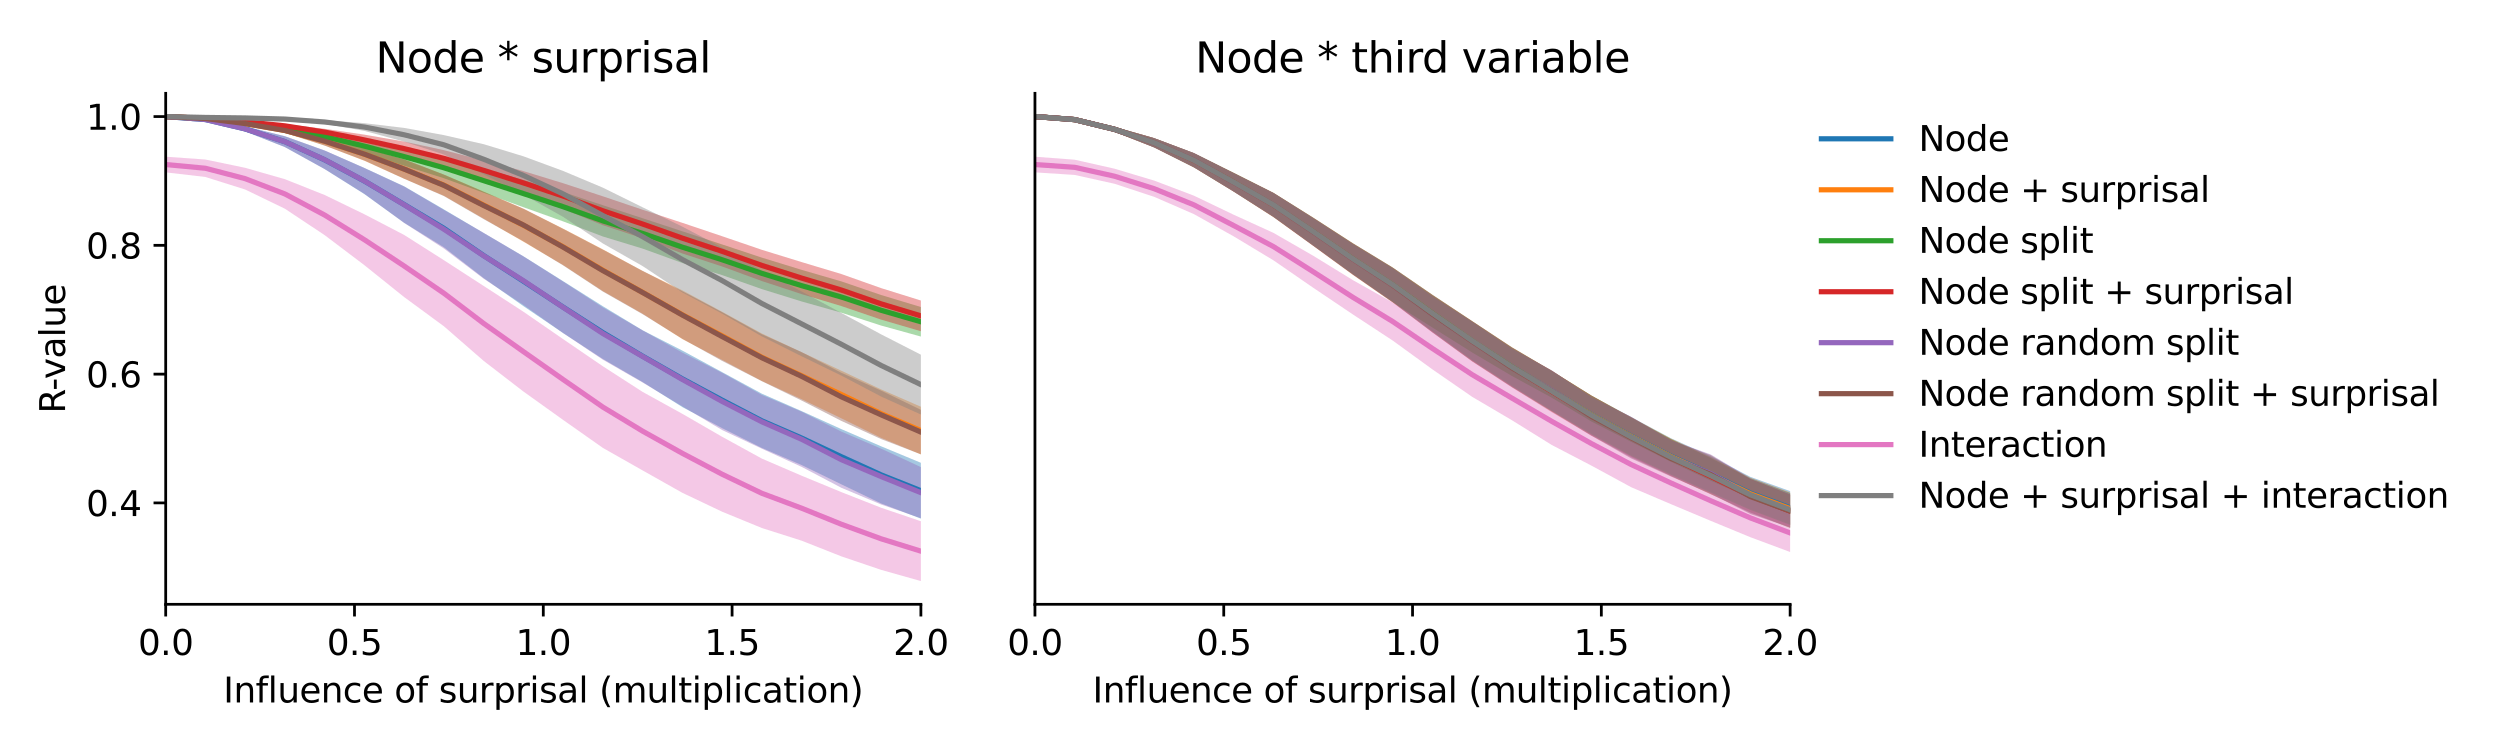 <?xml version="1.0" encoding="utf-8" standalone="no"?>
<!DOCTYPE svg PUBLIC "-//W3C//DTD SVG 1.1//EN"
  "http://www.w3.org/Graphics/SVG/1.1/DTD/svg11.dtd">
<svg xmlns:xlink="http://www.w3.org/1999/xlink" width="720pt" height="216pt" viewBox="0 0 720 216" xmlns="http://www.w3.org/2000/svg" version="1.1">
 <defs>
  <style type="text/css">*{stroke-linejoin: round; stroke-linecap: butt}</style>
 </defs>
 <g id="figure_1">
  <g id="patch_1">
   <path d="M 0 216 
L 720 216 
L 720 0 
L 0 0 
z
" style="fill: #ffffff"/>
  </g>
  <g id="axes_1">
   <g id="patch_2">
    <path d="M 47.72 174.04 
L 265.215 174.04 
L 265.215 26.88 
L 47.72 26.88 
z
" style="fill: #ffffff"/>
   </g>
   <g id="PolyCollection_1">
    <path d="M 47.72 33.569 
L 47.72 33.569 
L 59.167 34.65 
L 70.614 37.849 
L 82.061 42.362 
L 93.508 48.701 
L 104.956 55.902 
L 116.403 64.167 
L 127.85 71.22 
L 139.297 80.099 
L 150.744 88.17 
L 162.191 95.924 
L 173.638 103.399 
L 185.085 110.039 
L 196.532 117.249 
L 207.979 123.313 
L 219.427 129.021 
L 230.874 133.933 
L 242.321 139.495 
L 253.768 144.999 
L 265.215 149.367 
L 265.215 133.285 
L 265.215 133.285 
L 253.768 128.538 
L 242.321 123.588 
L 230.874 118.403 
L 219.427 113.386 
L 207.979 107.179 
L 196.532 100.979 
L 185.085 95.133 
L 173.638 88.201 
L 162.191 80.993 
L 150.744 73.814 
L 139.297 67.112 
L 127.85 60.319 
L 116.403 53.661 
L 104.956 48.381 
L 93.508 43.375 
L 82.061 39.245 
L 70.614 36.395 
L 59.167 34.2 
L 47.72 33.569 
z
" clip-path="url(#p36a69c7872)" style="fill: #1f77b4; fill-opacity: 0.4"/>
   </g>
   <g id="PolyCollection_2">
    <path d="M 47.72 33.569 
L 47.72 33.569 
L 59.167 34.244 
L 70.614 35.96 
L 82.061 38.257 
L 93.508 41.911 
L 104.956 46.304 
L 116.403 51.479 
L 127.85 56.379 
L 139.297 62.968 
L 150.744 69.623 
L 162.191 76.344 
L 173.638 83.84 
L 185.085 90.362 
L 196.532 97.674 
L 207.979 103.661 
L 219.427 109.736 
L 230.874 114.985 
L 242.321 120.485 
L 253.768 126.115 
L 265.215 130.872 
L 265.215 117.139 
L 265.215 117.139 
L 253.768 112.155 
L 242.321 106.778 
L 230.874 101.435 
L 219.427 96.061 
L 207.979 89.792 
L 196.532 83.637 
L 185.085 78.057 
L 173.638 71.817 
L 162.191 65.849 
L 150.744 60.117 
L 139.297 55.162 
L 127.85 50.275 
L 116.403 45.878 
L 104.956 42.526 
L 93.508 39.408 
L 82.061 36.89 
L 70.614 35.218 
L 59.167 34.031 
L 47.72 33.569 
z
" clip-path="url(#p36a69c7872)" style="fill: #ff7f0e; fill-opacity: 0.4"/>
   </g>
   <g id="PolyCollection_3">
    <path d="M 47.72 33.569 
L 47.72 33.569 
L 59.167 34.37 
L 70.614 35.812 
L 82.061 37.896 
L 93.508 40.644 
L 104.956 44.165 
L 116.403 47.722 
L 127.85 51.337 
L 139.297 55.519 
L 150.744 59.678 
L 162.191 63.766 
L 173.638 68.119 
L 185.085 71.605 
L 196.532 75.752 
L 207.979 79.231 
L 219.427 83.271 
L 230.874 86.824 
L 242.321 90.058 
L 253.768 93.763 
L 265.215 96.928 
L 265.215 88.423 
L 265.215 88.423 
L 253.768 84.966 
L 242.321 81.042 
L 230.874 77.718 
L 219.427 74.202 
L 207.979 70.401 
L 196.532 66.625 
L 185.085 62.854 
L 173.638 59.106 
L 162.191 55.305 
L 150.744 51.832 
L 139.297 48.542 
L 127.85 45.317 
L 116.403 42.495 
L 104.956 40.012 
L 93.508 38.041 
L 82.061 36.322 
L 70.614 35.171 
L 59.167 34.081 
L 47.72 33.569 
z
" clip-path="url(#p36a69c7872)" style="fill: #2ca02c; fill-opacity: 0.4"/>
   </g>
   <g id="PolyCollection_4">
    <path d="M 47.72 33.57 
L 47.72 33.57 
L 59.167 34.197 
L 70.614 35.302 
L 82.061 36.779 
L 93.508 38.98 
L 104.956 41.835 
L 116.403 44.848 
L 127.85 47.987 
L 139.297 51.906 
L 150.744 56.085 
L 162.191 60.197 
L 173.638 64.869 
L 185.085 68.634 
L 196.532 73.01 
L 207.979 76.752 
L 219.427 80.951 
L 230.874 84.712 
L 242.321 88.152 
L 253.768 92.052 
L 265.215 95.404 
L 265.215 86.551 
L 265.215 86.551 
L 253.768 82.979 
L 242.321 78.924 
L 230.874 75.482 
L 219.427 71.951 
L 207.979 68.033 
L 196.532 64.18 
L 185.085 60.414 
L 173.638 56.543 
L 162.191 52.773 
L 150.744 49.279 
L 139.297 46.225 
L 127.85 43.25 
L 116.403 40.776 
L 104.956 38.778 
L 93.508 37.102 
L 82.061 35.718 
L 70.614 34.801 
L 59.167 34.006 
L 47.72 33.57 
z
" clip-path="url(#p36a69c7872)" style="fill: #d62728; fill-opacity: 0.4"/>
   </g>
   <g id="PolyCollection_5">
    <path d="M 47.72 33.569 
L 47.72 33.569 
L 59.167 34.651 
L 70.614 37.855 
L 82.061 42.378 
L 93.508 48.695 
L 104.956 55.84 
L 116.403 64.212 
L 127.85 71.587 
L 139.297 80.272 
L 150.744 87.824 
L 162.191 95.939 
L 173.638 103.603 
L 185.085 110.173 
L 196.532 117.043 
L 207.979 123.856 
L 219.427 129.236 
L 230.874 134.465 
L 242.321 140.486 
L 253.768 145.298 
L 265.215 149.249 
L 265.215 134.517 
L 265.215 134.517 
L 253.768 129.216 
L 242.321 124.304 
L 230.874 118.571 
L 219.427 113.74 
L 207.979 107.375 
L 196.532 101.553 
L 185.085 95.164 
L 173.638 88.538 
L 162.191 81.097 
L 150.744 73.843 
L 139.297 67.072 
L 127.85 60.466 
L 116.403 53.734 
L 104.956 48.398 
L 93.508 43.333 
L 82.061 39.243 
L 70.614 36.402 
L 59.167 34.201 
L 47.72 33.569 
z
" clip-path="url(#p36a69c7872)" style="fill: #9467bd; fill-opacity: 0.4"/>
   </g>
   <g id="PolyCollection_6">
    <path d="M 47.72 33.57 
L 47.72 33.57 
L 59.167 34.245 
L 70.614 35.955 
L 82.061 38.276 
L 93.508 41.941 
L 104.956 46.25 
L 116.403 51.484 
L 127.85 56.482 
L 139.297 63.113 
L 150.744 69.508 
L 162.191 76.443 
L 173.638 83.985 
L 185.085 90.495 
L 196.532 97.595 
L 207.979 103.95 
L 219.427 109.802 
L 230.874 115.367 
L 242.321 121.231 
L 253.768 126.463 
L 265.215 130.859 
L 265.215 118.029 
L 265.215 118.029 
L 253.768 112.497 
L 242.321 107.357 
L 230.874 101.414 
L 219.427 96.274 
L 207.979 89.931 
L 196.532 83.898 
L 185.085 78.018 
L 173.638 71.909 
L 162.191 65.925 
L 150.744 60.106 
L 139.297 55.26 
L 127.85 50.299 
L 116.403 45.925 
L 104.956 42.529 
L 93.508 39.387 
L 82.061 36.896 
L 70.614 35.22 
L 59.167 34.03 
L 47.72 33.57 
z
" clip-path="url(#p36a69c7872)" style="fill: #8c564b; fill-opacity: 0.4"/>
   </g>
   <g id="PolyCollection_7">
    <path d="M 47.72 45.132 
L 47.72 49.64 
L 59.167 50.976 
L 70.614 54.584 
L 82.061 60.12 
L 93.508 67.726 
L 104.956 76.382 
L 116.403 85.568 
L 127.85 93.971 
L 139.297 103.942 
L 150.744 112.76 
L 162.191 120.951 
L 173.638 129.005 
L 185.085 135.491 
L 196.532 141.938 
L 207.979 147.376 
L 219.427 152.074 
L 230.874 155.719 
L 242.321 160.242 
L 253.768 164.124 
L 265.215 167.351 
L 265.215 150.121 
L 265.215 150.121 
L 253.768 146.234 
L 242.321 141.731 
L 230.874 137.007 
L 219.427 132.084 
L 207.979 125.796 
L 196.532 119.192 
L 185.085 112.871 
L 173.638 105.496 
L 162.191 97.675 
L 150.744 89.776 
L 139.297 82.357 
L 127.85 74.942 
L 116.403 67.669 
L 104.956 61.713 
L 93.508 56.16 
L 82.061 51.609 
L 70.614 48.332 
L 59.167 45.945 
L 47.72 45.132 
z
" clip-path="url(#p36a69c7872)" style="fill: #e377c2; fill-opacity: 0.4"/>
   </g>
   <g id="PolyCollection_8">
    <path d="M 47.72 33.569 
L 47.72 33.57 
L 59.167 33.856 
L 70.614 34.013 
L 82.061 34.486 
L 93.508 35.658 
L 104.956 37.702 
L 116.403 40.796 
L 127.85 44.506 
L 139.297 50.192 
L 150.744 56.041 
L 162.191 62.472 
L 173.638 70.128 
L 185.085 76.639 
L 196.532 84.233 
L 207.979 90.34 
L 219.427 96.884 
L 230.874 102.617 
L 242.321 108.183 
L 253.768 114.214 
L 265.215 119.386 
L 265.215 102.151 
L 265.215 102.151 
L 253.768 96.294 
L 242.321 90.14 
L 230.874 83.947 
L 219.427 77.944 
L 207.979 71.298 
L 196.532 65.282 
L 185.085 59.708 
L 173.638 54.053 
L 162.191 49.239 
L 150.744 45.017 
L 139.297 41.527 
L 127.85 38.915 
L 116.403 36.84 
L 104.956 35.477 
L 93.508 34.616 
L 82.061 34.095 
L 70.614 33.926 
L 59.167 33.798 
L 47.72 33.569 
z
" clip-path="url(#p36a69c7872)" style="fill: #7f7f7f; fill-opacity: 0.4"/>
   </g>
   <g id="matplotlib.axis_1">
    <g id="xtick_1">
     <g id="line2d_1">
      <defs>
       <path id="m26e066840e" d="M 0 0 
L 0 3.5 
" style="stroke: #000000; stroke-width: 0.8"/>
      </defs>
      <g>
       <use xlink:href="#m26e066840e" x="47.72" y="174.04" style="stroke: #000000; stroke-width: 0.8"/>
      </g>
     </g>
     <g id="text_1">
      <!-- 0.0 -->
      <g transform="translate(39.768 188.638)scale(0.1 -0.1)">
       <defs>
        <path id="DejaVuSans-30" d="M 2034 4250 
Q 1547 4250 1301 3770 
Q 1056 3291 1056 2328 
Q 1056 1369 1301 889 
Q 1547 409 2034 409 
Q 2525 409 2770 889 
Q 3016 1369 3016 2328 
Q 3016 3291 2770 3770 
Q 2525 4250 2034 4250 
z
M 2034 4750 
Q 2819 4750 3233 4129 
Q 3647 3509 3647 2328 
Q 3647 1150 3233 529 
Q 2819 -91 2034 -91 
Q 1250 -91 836 529 
Q 422 1150 422 2328 
Q 422 3509 836 4129 
Q 1250 4750 2034 4750 
z
" transform="scale(0.016)"/>
        <path id="DejaVuSans-2e" d="M 684 794 
L 1344 794 
L 1344 0 
L 684 0 
L 684 794 
z
" transform="scale(0.016)"/>
       </defs>
       <use xlink:href="#DejaVuSans-30"/>
       <use xlink:href="#DejaVuSans-2e" x="63.623"/>
       <use xlink:href="#DejaVuSans-30" x="95.41"/>
      </g>
     </g>
    </g>
    <g id="xtick_2">
     <g id="line2d_2">
      <g>
       <use xlink:href="#m26e066840e" x="102.094" y="174.04" style="stroke: #000000; stroke-width: 0.8"/>
      </g>
     </g>
     <g id="text_2">
      <!-- 0.5 -->
      <g transform="translate(94.142 188.638)scale(0.1 -0.1)">
       <defs>
        <path id="DejaVuSans-35" d="M 691 4666 
L 3169 4666 
L 3169 4134 
L 1269 4134 
L 1269 2991 
Q 1406 3038 1543 3061 
Q 1681 3084 1819 3084 
Q 2600 3084 3056 2656 
Q 3513 2228 3513 1497 
Q 3513 744 3044 326 
Q 2575 -91 1722 -91 
Q 1428 -91 1123 -41 
Q 819 9 494 109 
L 494 744 
Q 775 591 1075 516 
Q 1375 441 1709 441 
Q 2250 441 2565 725 
Q 2881 1009 2881 1497 
Q 2881 1984 2565 2268 
Q 2250 2553 1709 2553 
Q 1456 2553 1204 2497 
Q 953 2441 691 2322 
L 691 4666 
z
" transform="scale(0.016)"/>
       </defs>
       <use xlink:href="#DejaVuSans-30"/>
       <use xlink:href="#DejaVuSans-2e" x="63.623"/>
       <use xlink:href="#DejaVuSans-35" x="95.41"/>
      </g>
     </g>
    </g>
    <g id="xtick_3">
     <g id="line2d_3">
      <g>
       <use xlink:href="#m26e066840e" x="156.468" y="174.04" style="stroke: #000000; stroke-width: 0.8"/>
      </g>
     </g>
     <g id="text_3">
      <!-- 1.0 -->
      <g transform="translate(148.516 188.638)scale(0.1 -0.1)">
       <defs>
        <path id="DejaVuSans-31" d="M 794 531 
L 1825 531 
L 1825 4091 
L 703 3866 
L 703 4441 
L 1819 4666 
L 2450 4666 
L 2450 531 
L 3481 531 
L 3481 0 
L 794 0 
L 794 531 
z
" transform="scale(0.016)"/>
       </defs>
       <use xlink:href="#DejaVuSans-31"/>
       <use xlink:href="#DejaVuSans-2e" x="63.623"/>
       <use xlink:href="#DejaVuSans-30" x="95.41"/>
      </g>
     </g>
    </g>
    <g id="xtick_4">
     <g id="line2d_4">
      <g>
       <use xlink:href="#m26e066840e" x="210.841" y="174.04" style="stroke: #000000; stroke-width: 0.8"/>
      </g>
     </g>
     <g id="text_4">
      <!-- 1.5 -->
      <g transform="translate(202.89 188.638)scale(0.1 -0.1)">
       <use xlink:href="#DejaVuSans-31"/>
       <use xlink:href="#DejaVuSans-2e" x="63.623"/>
       <use xlink:href="#DejaVuSans-35" x="95.41"/>
      </g>
     </g>
    </g>
    <g id="xtick_5">
     <g id="line2d_5">
      <g>
       <use xlink:href="#m26e066840e" x="265.215" y="174.04" style="stroke: #000000; stroke-width: 0.8"/>
      </g>
     </g>
     <g id="text_5">
      <!-- 2.0 -->
      <g transform="translate(257.263 188.638)scale(0.1 -0.1)">
       <defs>
        <path id="DejaVuSans-32" d="M 1228 531 
L 3431 531 
L 3431 0 
L 469 0 
L 469 531 
Q 828 903 1448 1529 
Q 2069 2156 2228 2338 
Q 2531 2678 2651 2914 
Q 2772 3150 2772 3378 
Q 2772 3750 2511 3984 
Q 2250 4219 1831 4219 
Q 1534 4219 1204 4116 
Q 875 4013 500 3803 
L 500 4441 
Q 881 4594 1212 4672 
Q 1544 4750 1819 4750 
Q 2544 4750 2975 4387 
Q 3406 4025 3406 3419 
Q 3406 3131 3298 2873 
Q 3191 2616 2906 2266 
Q 2828 2175 2409 1742 
Q 1991 1309 1228 531 
z
" transform="scale(0.016)"/>
       </defs>
       <use xlink:href="#DejaVuSans-32"/>
       <use xlink:href="#DejaVuSans-2e" x="63.623"/>
       <use xlink:href="#DejaVuSans-30" x="95.41"/>
      </g>
     </g>
    </g>
    <g id="text_6">
     <!-- Influence of surprisal (multiplication) -->
     <g transform="translate(64.321 202.317)scale(0.1 -0.1)">
      <defs>
       <path id="DejaVuSans-49" d="M 628 4666 
L 1259 4666 
L 1259 0 
L 628 0 
L 628 4666 
z
" transform="scale(0.016)"/>
       <path id="DejaVuSans-6e" d="M 3513 2113 
L 3513 0 
L 2938 0 
L 2938 2094 
Q 2938 2591 2744 2837 
Q 2550 3084 2163 3084 
Q 1697 3084 1428 2787 
Q 1159 2491 1159 1978 
L 1159 0 
L 581 0 
L 581 3500 
L 1159 3500 
L 1159 2956 
Q 1366 3272 1645 3428 
Q 1925 3584 2291 3584 
Q 2894 3584 3203 3211 
Q 3513 2838 3513 2113 
z
" transform="scale(0.016)"/>
       <path id="DejaVuSans-66" d="M 2375 4863 
L 2375 4384 
L 1825 4384 
Q 1516 4384 1395 4259 
Q 1275 4134 1275 3809 
L 1275 3500 
L 2222 3500 
L 2222 3053 
L 1275 3053 
L 1275 0 
L 697 0 
L 697 3053 
L 147 3053 
L 147 3500 
L 697 3500 
L 697 3744 
Q 697 4328 969 4595 
Q 1241 4863 1831 4863 
L 2375 4863 
z
" transform="scale(0.016)"/>
       <path id="DejaVuSans-6c" d="M 603 4863 
L 1178 4863 
L 1178 0 
L 603 0 
L 603 4863 
z
" transform="scale(0.016)"/>
       <path id="DejaVuSans-75" d="M 544 1381 
L 544 3500 
L 1119 3500 
L 1119 1403 
Q 1119 906 1312 657 
Q 1506 409 1894 409 
Q 2359 409 2629 706 
Q 2900 1003 2900 1516 
L 2900 3500 
L 3475 3500 
L 3475 0 
L 2900 0 
L 2900 538 
Q 2691 219 2414 64 
Q 2138 -91 1772 -91 
Q 1169 -91 856 284 
Q 544 659 544 1381 
z
M 1991 3584 
L 1991 3584 
z
" transform="scale(0.016)"/>
       <path id="DejaVuSans-65" d="M 3597 1894 
L 3597 1613 
L 953 1613 
Q 991 1019 1311 708 
Q 1631 397 2203 397 
Q 2534 397 2845 478 
Q 3156 559 3463 722 
L 3463 178 
Q 3153 47 2828 -22 
Q 2503 -91 2169 -91 
Q 1331 -91 842 396 
Q 353 884 353 1716 
Q 353 2575 817 3079 
Q 1281 3584 2069 3584 
Q 2775 3584 3186 3129 
Q 3597 2675 3597 1894 
z
M 3022 2063 
Q 3016 2534 2758 2815 
Q 2500 3097 2075 3097 
Q 1594 3097 1305 2825 
Q 1016 2553 972 2059 
L 3022 2063 
z
" transform="scale(0.016)"/>
       <path id="DejaVuSans-63" d="M 3122 3366 
L 3122 2828 
Q 2878 2963 2633 3030 
Q 2388 3097 2138 3097 
Q 1578 3097 1268 2742 
Q 959 2388 959 1747 
Q 959 1106 1268 751 
Q 1578 397 2138 397 
Q 2388 397 2633 464 
Q 2878 531 3122 666 
L 3122 134 
Q 2881 22 2623 -34 
Q 2366 -91 2075 -91 
Q 1284 -91 818 406 
Q 353 903 353 1747 
Q 353 2603 823 3093 
Q 1294 3584 2113 3584 
Q 2378 3584 2631 3529 
Q 2884 3475 3122 3366 
z
" transform="scale(0.016)"/>
       <path id="DejaVuSans-20" transform="scale(0.016)"/>
       <path id="DejaVuSans-6f" d="M 1959 3097 
Q 1497 3097 1228 2736 
Q 959 2375 959 1747 
Q 959 1119 1226 758 
Q 1494 397 1959 397 
Q 2419 397 2687 759 
Q 2956 1122 2956 1747 
Q 2956 2369 2687 2733 
Q 2419 3097 1959 3097 
z
M 1959 3584 
Q 2709 3584 3137 3096 
Q 3566 2609 3566 1747 
Q 3566 888 3137 398 
Q 2709 -91 1959 -91 
Q 1206 -91 779 398 
Q 353 888 353 1747 
Q 353 2609 779 3096 
Q 1206 3584 1959 3584 
z
" transform="scale(0.016)"/>
       <path id="DejaVuSans-73" d="M 2834 3397 
L 2834 2853 
Q 2591 2978 2328 3040 
Q 2066 3103 1784 3103 
Q 1356 3103 1142 2972 
Q 928 2841 928 2578 
Q 928 2378 1081 2264 
Q 1234 2150 1697 2047 
L 1894 2003 
Q 2506 1872 2764 1633 
Q 3022 1394 3022 966 
Q 3022 478 2636 193 
Q 2250 -91 1575 -91 
Q 1294 -91 989 -36 
Q 684 19 347 128 
L 347 722 
Q 666 556 975 473 
Q 1284 391 1588 391 
Q 1994 391 2212 530 
Q 2431 669 2431 922 
Q 2431 1156 2273 1281 
Q 2116 1406 1581 1522 
L 1381 1569 
Q 847 1681 609 1914 
Q 372 2147 372 2553 
Q 372 3047 722 3315 
Q 1072 3584 1716 3584 
Q 2034 3584 2315 3537 
Q 2597 3491 2834 3397 
z
" transform="scale(0.016)"/>
       <path id="DejaVuSans-72" d="M 2631 2963 
Q 2534 3019 2420 3045 
Q 2306 3072 2169 3072 
Q 1681 3072 1420 2755 
Q 1159 2438 1159 1844 
L 1159 0 
L 581 0 
L 581 3500 
L 1159 3500 
L 1159 2956 
Q 1341 3275 1631 3429 
Q 1922 3584 2338 3584 
Q 2397 3584 2469 3576 
Q 2541 3569 2628 3553 
L 2631 2963 
z
" transform="scale(0.016)"/>
       <path id="DejaVuSans-70" d="M 1159 525 
L 1159 -1331 
L 581 -1331 
L 581 3500 
L 1159 3500 
L 1159 2969 
Q 1341 3281 1617 3432 
Q 1894 3584 2278 3584 
Q 2916 3584 3314 3078 
Q 3713 2572 3713 1747 
Q 3713 922 3314 415 
Q 2916 -91 2278 -91 
Q 1894 -91 1617 61 
Q 1341 213 1159 525 
z
M 3116 1747 
Q 3116 2381 2855 2742 
Q 2594 3103 2138 3103 
Q 1681 3103 1420 2742 
Q 1159 2381 1159 1747 
Q 1159 1113 1420 752 
Q 1681 391 2138 391 
Q 2594 391 2855 752 
Q 3116 1113 3116 1747 
z
" transform="scale(0.016)"/>
       <path id="DejaVuSans-69" d="M 603 3500 
L 1178 3500 
L 1178 0 
L 603 0 
L 603 3500 
z
M 603 4863 
L 1178 4863 
L 1178 4134 
L 603 4134 
L 603 4863 
z
" transform="scale(0.016)"/>
       <path id="DejaVuSans-61" d="M 2194 1759 
Q 1497 1759 1228 1600 
Q 959 1441 959 1056 
Q 959 750 1161 570 
Q 1363 391 1709 391 
Q 2188 391 2477 730 
Q 2766 1069 2766 1631 
L 2766 1759 
L 2194 1759 
z
M 3341 1997 
L 3341 0 
L 2766 0 
L 2766 531 
Q 2569 213 2275 61 
Q 1981 -91 1556 -91 
Q 1019 -91 701 211 
Q 384 513 384 1019 
Q 384 1609 779 1909 
Q 1175 2209 1959 2209 
L 2766 2209 
L 2766 2266 
Q 2766 2663 2505 2880 
Q 2244 3097 1772 3097 
Q 1472 3097 1187 3025 
Q 903 2953 641 2809 
L 641 3341 
Q 956 3463 1253 3523 
Q 1550 3584 1831 3584 
Q 2591 3584 2966 3190 
Q 3341 2797 3341 1997 
z
" transform="scale(0.016)"/>
       <path id="DejaVuSans-28" d="M 1984 4856 
Q 1566 4138 1362 3434 
Q 1159 2731 1159 2009 
Q 1159 1288 1364 580 
Q 1569 -128 1984 -844 
L 1484 -844 
Q 1016 -109 783 600 
Q 550 1309 550 2009 
Q 550 2706 781 3412 
Q 1013 4119 1484 4856 
L 1984 4856 
z
" transform="scale(0.016)"/>
       <path id="DejaVuSans-6d" d="M 3328 2828 
Q 3544 3216 3844 3400 
Q 4144 3584 4550 3584 
Q 5097 3584 5394 3201 
Q 5691 2819 5691 2113 
L 5691 0 
L 5113 0 
L 5113 2094 
Q 5113 2597 4934 2840 
Q 4756 3084 4391 3084 
Q 3944 3084 3684 2787 
Q 3425 2491 3425 1978 
L 3425 0 
L 2847 0 
L 2847 2094 
Q 2847 2600 2669 2842 
Q 2491 3084 2119 3084 
Q 1678 3084 1418 2786 
Q 1159 2488 1159 1978 
L 1159 0 
L 581 0 
L 581 3500 
L 1159 3500 
L 1159 2956 
Q 1356 3278 1631 3431 
Q 1906 3584 2284 3584 
Q 2666 3584 2933 3390 
Q 3200 3197 3328 2828 
z
" transform="scale(0.016)"/>
       <path id="DejaVuSans-74" d="M 1172 4494 
L 1172 3500 
L 2356 3500 
L 2356 3053 
L 1172 3053 
L 1172 1153 
Q 1172 725 1289 603 
Q 1406 481 1766 481 
L 2356 481 
L 2356 0 
L 1766 0 
Q 1100 0 847 248 
Q 594 497 594 1153 
L 594 3053 
L 172 3053 
L 172 3500 
L 594 3500 
L 594 4494 
L 1172 4494 
z
" transform="scale(0.016)"/>
       <path id="DejaVuSans-29" d="M 513 4856 
L 1013 4856 
Q 1481 4119 1714 3412 
Q 1947 2706 1947 2009 
Q 1947 1309 1714 600 
Q 1481 -109 1013 -844 
L 513 -844 
Q 928 -128 1133 580 
Q 1338 1288 1338 2009 
Q 1338 2731 1133 3434 
Q 928 4138 513 4856 
z
" transform="scale(0.016)"/>
      </defs>
      <use xlink:href="#DejaVuSans-49"/>
      <use xlink:href="#DejaVuSans-6e" x="29.492"/>
      <use xlink:href="#DejaVuSans-66" x="92.871"/>
      <use xlink:href="#DejaVuSans-6c" x="128.076"/>
      <use xlink:href="#DejaVuSans-75" x="155.859"/>
      <use xlink:href="#DejaVuSans-65" x="219.238"/>
      <use xlink:href="#DejaVuSans-6e" x="280.762"/>
      <use xlink:href="#DejaVuSans-63" x="344.141"/>
      <use xlink:href="#DejaVuSans-65" x="399.121"/>
      <use xlink:href="#DejaVuSans-20" x="460.645"/>
      <use xlink:href="#DejaVuSans-6f" x="492.432"/>
      <use xlink:href="#DejaVuSans-66" x="553.613"/>
      <use xlink:href="#DejaVuSans-20" x="588.818"/>
      <use xlink:href="#DejaVuSans-73" x="620.605"/>
      <use xlink:href="#DejaVuSans-75" x="672.705"/>
      <use xlink:href="#DejaVuSans-72" x="736.084"/>
      <use xlink:href="#DejaVuSans-70" x="777.197"/>
      <use xlink:href="#DejaVuSans-72" x="840.674"/>
      <use xlink:href="#DejaVuSans-69" x="881.787"/>
      <use xlink:href="#DejaVuSans-73" x="909.57"/>
      <use xlink:href="#DejaVuSans-61" x="961.67"/>
      <use xlink:href="#DejaVuSans-6c" x="1022.949"/>
      <use xlink:href="#DejaVuSans-20" x="1050.732"/>
      <use xlink:href="#DejaVuSans-28" x="1082.52"/>
      <use xlink:href="#DejaVuSans-6d" x="1121.533"/>
      <use xlink:href="#DejaVuSans-75" x="1218.945"/>
      <use xlink:href="#DejaVuSans-6c" x="1282.324"/>
      <use xlink:href="#DejaVuSans-74" x="1310.107"/>
      <use xlink:href="#DejaVuSans-69" x="1349.316"/>
      <use xlink:href="#DejaVuSans-70" x="1377.1"/>
      <use xlink:href="#DejaVuSans-6c" x="1440.576"/>
      <use xlink:href="#DejaVuSans-69" x="1468.359"/>
      <use xlink:href="#DejaVuSans-63" x="1496.143"/>
      <use xlink:href="#DejaVuSans-61" x="1551.123"/>
      <use xlink:href="#DejaVuSans-74" x="1612.402"/>
      <use xlink:href="#DejaVuSans-69" x="1651.611"/>
      <use xlink:href="#DejaVuSans-6f" x="1679.395"/>
      <use xlink:href="#DejaVuSans-6e" x="1740.576"/>
      <use xlink:href="#DejaVuSans-29" x="1803.955"/>
     </g>
    </g>
   </g>
   <g id="matplotlib.axis_2">
    <g id="ytick_1">
     <g id="line2d_6">
      <defs>
       <path id="m9d735fbc13" d="M 0 0 
L -3.5 0 
" style="stroke: #000000; stroke-width: 0.8"/>
      </defs>
      <g>
       <use xlink:href="#m9d735fbc13" x="47.72" y="144.835" style="stroke: #000000; stroke-width: 0.8"/>
      </g>
     </g>
     <g id="text_7">
      <!-- 0.4 -->
      <g transform="translate(24.817 148.635)scale(0.1 -0.1)">
       <defs>
        <path id="DejaVuSans-34" d="M 2419 4116 
L 825 1625 
L 2419 1625 
L 2419 4116 
z
M 2253 4666 
L 3047 4666 
L 3047 1625 
L 3713 1625 
L 3713 1100 
L 3047 1100 
L 3047 0 
L 2419 0 
L 2419 1100 
L 313 1100 
L 313 1709 
L 2253 4666 
z
" transform="scale(0.016)"/>
       </defs>
       <use xlink:href="#DejaVuSans-30"/>
       <use xlink:href="#DejaVuSans-2e" x="63.623"/>
       <use xlink:href="#DejaVuSans-34" x="95.41"/>
      </g>
     </g>
    </g>
    <g id="ytick_2">
     <g id="line2d_7">
      <g>
       <use xlink:href="#m9d735fbc13" x="47.72" y="107.747" style="stroke: #000000; stroke-width: 0.8"/>
      </g>
     </g>
     <g id="text_8">
      <!-- 0.6 -->
      <g transform="translate(24.817 111.546)scale(0.1 -0.1)">
       <defs>
        <path id="DejaVuSans-36" d="M 2113 2584 
Q 1688 2584 1439 2293 
Q 1191 2003 1191 1497 
Q 1191 994 1439 701 
Q 1688 409 2113 409 
Q 2538 409 2786 701 
Q 3034 994 3034 1497 
Q 3034 2003 2786 2293 
Q 2538 2584 2113 2584 
z
M 3366 4563 
L 3366 3988 
Q 3128 4100 2886 4159 
Q 2644 4219 2406 4219 
Q 1781 4219 1451 3797 
Q 1122 3375 1075 2522 
Q 1259 2794 1537 2939 
Q 1816 3084 2150 3084 
Q 2853 3084 3261 2657 
Q 3669 2231 3669 1497 
Q 3669 778 3244 343 
Q 2819 -91 2113 -91 
Q 1303 -91 875 529 
Q 447 1150 447 2328 
Q 447 3434 972 4092 
Q 1497 4750 2381 4750 
Q 2619 4750 2861 4703 
Q 3103 4656 3366 4563 
z
" transform="scale(0.016)"/>
       </defs>
       <use xlink:href="#DejaVuSans-30"/>
       <use xlink:href="#DejaVuSans-2e" x="63.623"/>
       <use xlink:href="#DejaVuSans-36" x="95.41"/>
      </g>
     </g>
    </g>
    <g id="ytick_3">
     <g id="line2d_8">
      <g>
       <use xlink:href="#m9d735fbc13" x="47.72" y="70.658" style="stroke: #000000; stroke-width: 0.8"/>
      </g>
     </g>
     <g id="text_9">
      <!-- 0.8 -->
      <g transform="translate(24.817 74.457)scale(0.1 -0.1)">
       <defs>
        <path id="DejaVuSans-38" d="M 2034 2216 
Q 1584 2216 1326 1975 
Q 1069 1734 1069 1313 
Q 1069 891 1326 650 
Q 1584 409 2034 409 
Q 2484 409 2743 651 
Q 3003 894 3003 1313 
Q 3003 1734 2745 1975 
Q 2488 2216 2034 2216 
z
M 1403 2484 
Q 997 2584 770 2862 
Q 544 3141 544 3541 
Q 544 4100 942 4425 
Q 1341 4750 2034 4750 
Q 2731 4750 3128 4425 
Q 3525 4100 3525 3541 
Q 3525 3141 3298 2862 
Q 3072 2584 2669 2484 
Q 3125 2378 3379 2068 
Q 3634 1759 3634 1313 
Q 3634 634 3220 271 
Q 2806 -91 2034 -91 
Q 1263 -91 848 271 
Q 434 634 434 1313 
Q 434 1759 690 2068 
Q 947 2378 1403 2484 
z
M 1172 3481 
Q 1172 3119 1398 2916 
Q 1625 2713 2034 2713 
Q 2441 2713 2670 2916 
Q 2900 3119 2900 3481 
Q 2900 3844 2670 4047 
Q 2441 4250 2034 4250 
Q 1625 4250 1398 4047 
Q 1172 3844 1172 3481 
z
" transform="scale(0.016)"/>
       </defs>
       <use xlink:href="#DejaVuSans-30"/>
       <use xlink:href="#DejaVuSans-2e" x="63.623"/>
       <use xlink:href="#DejaVuSans-38" x="95.41"/>
      </g>
     </g>
    </g>
    <g id="ytick_4">
     <g id="line2d_9">
      <g>
       <use xlink:href="#m9d735fbc13" x="47.72" y="33.569" style="stroke: #000000; stroke-width: 0.8"/>
      </g>
     </g>
     <g id="text_10">
      <!-- 1.0 -->
      <g transform="translate(24.817 37.368)scale(0.1 -0.1)">
       <use xlink:href="#DejaVuSans-31"/>
       <use xlink:href="#DejaVuSans-2e" x="63.623"/>
       <use xlink:href="#DejaVuSans-30" x="95.41"/>
      </g>
     </g>
    </g>
    <g id="text_11">
     <!-- R-value -->
     <g transform="translate(18.737 119.065)rotate(-90)scale(0.1 -0.1)">
      <defs>
       <path id="DejaVuSans-52" d="M 2841 2188 
Q 3044 2119 3236 1894 
Q 3428 1669 3622 1275 
L 4263 0 
L 3584 0 
L 2988 1197 
Q 2756 1666 2539 1819 
Q 2322 1972 1947 1972 
L 1259 1972 
L 1259 0 
L 628 0 
L 628 4666 
L 2053 4666 
Q 2853 4666 3247 4331 
Q 3641 3997 3641 3322 
Q 3641 2881 3436 2590 
Q 3231 2300 2841 2188 
z
M 1259 4147 
L 1259 2491 
L 2053 2491 
Q 2509 2491 2742 2702 
Q 2975 2913 2975 3322 
Q 2975 3731 2742 3939 
Q 2509 4147 2053 4147 
L 1259 4147 
z
" transform="scale(0.016)"/>
       <path id="DejaVuSans-2d" d="M 313 2009 
L 1997 2009 
L 1997 1497 
L 313 1497 
L 313 2009 
z
" transform="scale(0.016)"/>
       <path id="DejaVuSans-76" d="M 191 3500 
L 800 3500 
L 1894 563 
L 2988 3500 
L 3597 3500 
L 2284 0 
L 1503 0 
L 191 3500 
z
" transform="scale(0.016)"/>
      </defs>
      <use xlink:href="#DejaVuSans-52"/>
      <use xlink:href="#DejaVuSans-2d" x="65.482"/>
      <use xlink:href="#DejaVuSans-76" x="98.941"/>
      <use xlink:href="#DejaVuSans-61" x="158.121"/>
      <use xlink:href="#DejaVuSans-6c" x="219.4"/>
      <use xlink:href="#DejaVuSans-75" x="247.184"/>
      <use xlink:href="#DejaVuSans-65" x="310.562"/>
     </g>
    </g>
   </g>
   <g id="line2d_10">
    <path d="M 47.72 33.569 
L 59.167 34.425 
L 70.614 37.122 
L 82.061 40.803 
L 93.508 46.038 
L 104.956 52.142 
L 116.403 58.914 
L 127.85 65.769 
L 139.297 73.605 
L 150.744 80.992 
L 162.191 88.459 
L 173.638 95.8 
L 185.085 102.586 
L 196.532 109.114 
L 207.979 115.246 
L 219.427 121.204 
L 230.874 126.168 
L 242.321 131.542 
L 253.768 136.768 
L 265.215 141.326 
" clip-path="url(#p36a69c7872)" style="fill: none; stroke: #1f77b4; stroke-width: 1.5; stroke-linecap: square"/>
   </g>
   <g id="line2d_11">
    <path d="M 47.72 33.569 
L 59.167 34.137 
L 70.614 35.589 
L 82.061 37.574 
L 93.508 40.659 
L 104.956 44.415 
L 116.403 48.678 
L 127.85 53.327 
L 139.297 59.065 
L 150.744 64.87 
L 162.191 71.096 
L 173.638 77.829 
L 185.085 84.21 
L 196.532 90.655 
L 207.979 96.726 
L 219.427 102.898 
L 230.874 108.21 
L 242.321 113.632 
L 253.768 119.135 
L 265.215 124.005 
" clip-path="url(#p36a69c7872)" style="fill: none; stroke: #ff7f0e; stroke-width: 1.5; stroke-linecap: square"/>
   </g>
   <g id="line2d_12">
    <path d="M 47.72 33.569 
L 59.167 34.225 
L 70.614 35.492 
L 82.061 37.109 
L 93.508 39.343 
L 104.956 42.089 
L 116.403 45.108 
L 127.85 48.327 
L 139.297 52.03 
L 150.744 55.755 
L 162.191 59.535 
L 173.638 63.613 
L 185.085 67.23 
L 196.532 71.188 
L 207.979 74.816 
L 219.427 78.737 
L 230.874 82.271 
L 242.321 85.55 
L 253.768 89.365 
L 265.215 92.675 
" clip-path="url(#p36a69c7872)" style="fill: none; stroke: #2ca02c; stroke-width: 1.5; stroke-linecap: square"/>
   </g>
   <g id="line2d_13">
    <path d="M 47.72 33.57 
L 59.167 34.101 
L 70.614 35.051 
L 82.061 36.248 
L 93.508 38.041 
L 104.956 40.307 
L 116.403 42.812 
L 127.85 45.618 
L 139.297 49.065 
L 150.744 52.682 
L 162.191 56.485 
L 173.638 60.706 
L 185.085 64.524 
L 196.532 68.595 
L 207.979 72.392 
L 219.427 76.451 
L 230.874 80.097 
L 242.321 83.538 
L 253.768 87.515 
L 265.215 90.977 
" clip-path="url(#p36a69c7872)" style="fill: none; stroke: #d62728; stroke-width: 1.5; stroke-linecap: square"/>
   </g>
   <g id="line2d_14">
    <path d="M 47.72 33.569 
L 59.167 34.426 
L 70.614 37.129 
L 82.061 40.81 
L 93.508 46.014 
L 104.956 52.119 
L 116.403 58.973 
L 127.85 66.027 
L 139.297 73.672 
L 150.744 80.833 
L 162.191 88.518 
L 173.638 96.071 
L 185.085 102.669 
L 196.532 109.298 
L 207.979 115.615 
L 219.427 121.488 
L 230.874 126.518 
L 242.321 132.395 
L 253.768 137.257 
L 265.215 141.883 
" clip-path="url(#p36a69c7872)" style="fill: none; stroke: #9467bd; stroke-width: 1.5; stroke-linecap: square"/>
   </g>
   <g id="line2d_15">
    <path d="M 47.72 33.57 
L 59.167 34.138 
L 70.614 35.588 
L 82.061 37.586 
L 93.508 40.664 
L 104.956 44.39 
L 116.403 48.705 
L 127.85 53.39 
L 139.297 59.186 
L 150.744 64.807 
L 162.191 71.184 
L 173.638 77.947 
L 185.085 84.257 
L 196.532 90.746 
L 207.979 96.94 
L 219.427 103.038 
L 230.874 108.391 
L 242.321 114.294 
L 253.768 119.48 
L 265.215 124.444 
" clip-path="url(#p36a69c7872)" style="fill: none; stroke: #8c564b; stroke-width: 1.5; stroke-linecap: square"/>
   </g>
   <g id="line2d_16">
    <path d="M 47.72 47.386 
L 59.167 48.46 
L 70.614 51.458 
L 82.061 55.864 
L 93.508 61.943 
L 104.956 69.048 
L 116.403 76.618 
L 127.85 84.456 
L 139.297 93.15 
L 150.744 101.268 
L 162.191 109.313 
L 173.638 117.25 
L 185.085 124.181 
L 196.532 130.565 
L 207.979 136.586 
L 219.427 142.079 
L 230.874 146.363 
L 242.321 150.987 
L 253.768 155.179 
L 265.215 158.736 
" clip-path="url(#p36a69c7872)" style="fill: none; stroke: #e377c2; stroke-width: 1.5; stroke-linecap: square"/>
   </g>
   <g id="line2d_17">
    <path d="M 47.72 33.569 
L 59.167 33.827 
L 70.614 33.969 
L 82.061 34.291 
L 93.508 35.137 
L 104.956 36.589 
L 116.403 38.818 
L 127.85 41.71 
L 139.297 45.86 
L 150.744 50.529 
L 162.191 55.855 
L 173.638 62.091 
L 185.085 68.174 
L 196.532 74.757 
L 207.979 80.819 
L 219.427 87.414 
L 230.874 93.282 
L 242.321 99.162 
L 253.768 105.254 
L 265.215 110.768 
" clip-path="url(#p36a69c7872)" style="fill: none; stroke: #7f7f7f; stroke-width: 1.5; stroke-linecap: square"/>
   </g>
   <g id="patch_3">
    <path d="M 47.72 174.04 
L 47.72 26.88 
" style="fill: none; stroke: #000000; stroke-width: 0.8; stroke-linejoin: miter; stroke-linecap: square"/>
   </g>
   <g id="patch_4">
    <path d="M 47.72 174.04 
L 265.215 174.04 
" style="fill: none; stroke: #000000; stroke-width: 0.8; stroke-linejoin: miter; stroke-linecap: square"/>
   </g>
   <g id="text_12">
    <!-- Node * surprisal -->
    <g transform="translate(108.186 20.88)scale(0.12 -0.12)">
     <defs>
      <path id="DejaVuSans-4e" d="M 628 4666 
L 1478 4666 
L 3547 763 
L 3547 4666 
L 4159 4666 
L 4159 0 
L 3309 0 
L 1241 3903 
L 1241 0 
L 628 0 
L 628 4666 
z
" transform="scale(0.016)"/>
      <path id="DejaVuSans-64" d="M 2906 2969 
L 2906 4863 
L 3481 4863 
L 3481 0 
L 2906 0 
L 2906 525 
Q 2725 213 2448 61 
Q 2172 -91 1784 -91 
Q 1150 -91 751 415 
Q 353 922 353 1747 
Q 353 2572 751 3078 
Q 1150 3584 1784 3584 
Q 2172 3584 2448 3432 
Q 2725 3281 2906 2969 
z
M 947 1747 
Q 947 1113 1208 752 
Q 1469 391 1925 391 
Q 2381 391 2643 752 
Q 2906 1113 2906 1747 
Q 2906 2381 2643 2742 
Q 2381 3103 1925 3103 
Q 1469 3103 1208 2742 
Q 947 2381 947 1747 
z
" transform="scale(0.016)"/>
      <path id="DejaVuSans-2a" d="M 3009 3897 
L 1888 3291 
L 3009 2681 
L 2828 2375 
L 1778 3009 
L 1778 1831 
L 1422 1831 
L 1422 3009 
L 372 2375 
L 191 2681 
L 1313 3291 
L 191 3897 
L 372 4206 
L 1422 3572 
L 1422 4750 
L 1778 4750 
L 1778 3572 
L 2828 4206 
L 3009 3897 
z
" transform="scale(0.016)"/>
     </defs>
     <use xlink:href="#DejaVuSans-4e"/>
     <use xlink:href="#DejaVuSans-6f" x="74.805"/>
     <use xlink:href="#DejaVuSans-64" x="135.986"/>
     <use xlink:href="#DejaVuSans-65" x="199.463"/>
     <use xlink:href="#DejaVuSans-20" x="260.986"/>
     <use xlink:href="#DejaVuSans-2a" x="292.773"/>
     <use xlink:href="#DejaVuSans-20" x="342.773"/>
     <use xlink:href="#DejaVuSans-73" x="374.561"/>
     <use xlink:href="#DejaVuSans-75" x="426.66"/>
     <use xlink:href="#DejaVuSans-72" x="490.039"/>
     <use xlink:href="#DejaVuSans-70" x="531.152"/>
     <use xlink:href="#DejaVuSans-72" x="594.629"/>
     <use xlink:href="#DejaVuSans-69" x="635.742"/>
     <use xlink:href="#DejaVuSans-73" x="663.525"/>
     <use xlink:href="#DejaVuSans-61" x="715.625"/>
     <use xlink:href="#DejaVuSans-6c" x="776.904"/>
    </g>
   </g>
  </g>
  <g id="axes_2">
   <g id="patch_5">
    <path d="M 298.065 174.04 
L 515.56 174.04 
L 515.56 26.88 
L 298.065 26.88 
z
" style="fill: #ffffff"/>
   </g>
   <g id="PolyCollection_9">
    <path d="M 298.065 33.569 
L 298.065 33.569 
L 309.512 34.619 
L 320.959 37.936 
L 332.406 42.431 
L 343.853 48.168 
L 355.301 55.086 
L 366.748 62.367 
L 378.195 70.593 
L 389.642 78.888 
L 401.089 86.784 
L 412.536 95.346 
L 423.983 103.644 
L 435.43 111.047 
L 446.877 118.14 
L 458.324 124.824 
L 469.772 131.079 
L 481.219 136.482 
L 492.666 141.635 
L 504.113 146.666 
L 515.56 151.04 
L 515.56 141.447 
L 515.56 141.447 
L 504.113 137.342 
L 492.666 131.415 
L 481.219 126.208 
L 469.772 120.103 
L 458.324 113.951 
L 446.877 106.835 
L 435.43 100.179 
L 423.983 92.638 
L 412.536 85.088 
L 401.089 77.181 
L 389.642 70.224 
L 378.195 62.815 
L 366.748 55.626 
L 355.301 49.828 
L 343.853 44.134 
L 332.406 39.798 
L 320.959 36.529 
L 309.512 34.279 
L 298.065 33.569 
z
" clip-path="url(#pf087e5941f)" style="fill: #1f77b4; fill-opacity: 0.4"/>
   </g>
   <g id="PolyCollection_10">
    <path d="M 298.065 33.569 
L 298.065 33.569 
L 309.512 34.621 
L 320.959 37.943 
L 332.406 42.443 
L 343.853 48.186 
L 355.301 55.117 
L 366.748 62.419 
L 378.195 70.652 
L 389.642 78.962 
L 401.089 86.885 
L 412.536 95.464 
L 423.983 103.804 
L 435.43 111.221 
L 446.877 118.32 
L 458.324 125.031 
L 469.772 131.244 
L 481.219 136.681 
L 492.666 141.799 
L 504.113 146.851 
L 515.56 151.161 
L 515.56 141.828 
L 515.56 141.828 
L 504.113 137.586 
L 492.666 131.648 
L 481.219 126.315 
L 469.772 120.18 
L 458.324 113.91 
L 446.877 106.798 
L 435.43 100.129 
L 423.983 92.549 
L 412.536 85.019 
L 401.089 77.132 
L 389.642 70.177 
L 378.195 62.774 
L 366.748 55.598 
L 355.301 49.817 
L 343.853 44.131 
L 332.406 39.795 
L 320.959 36.53 
L 309.512 34.279 
L 298.065 33.569 
z
" clip-path="url(#pf087e5941f)" style="fill: #ff7f0e; fill-opacity: 0.4"/>
   </g>
   <g id="PolyCollection_11">
    <path d="M 298.065 33.569 
L 298.065 33.569 
L 309.512 34.62 
L 320.959 37.948 
L 332.406 42.45 
L 343.853 48.204 
L 355.301 55.168 
L 366.748 62.487 
L 378.195 70.742 
L 389.642 79.084 
L 401.089 87.021 
L 412.536 95.592 
L 423.983 103.961 
L 435.43 111.403 
L 446.877 118.512 
L 458.324 125.329 
L 469.772 131.516 
L 481.219 137.029 
L 492.666 142.313 
L 504.113 147.576 
L 515.56 152.095 
L 515.56 142.011 
L 515.56 142.011 
L 504.113 137.74 
L 492.666 131.852 
L 481.219 126.445 
L 469.772 120.264 
L 458.324 113.915 
L 446.877 106.8 
L 435.43 100.026 
L 423.983 92.481 
L 412.536 84.894 
L 401.089 77.035 
L 389.642 70.068 
L 378.195 62.676 
L 366.748 55.526 
L 355.301 49.777 
L 343.853 44.108 
L 332.406 39.784 
L 320.959 36.519 
L 309.512 34.278 
L 298.065 33.569 
z
" clip-path="url(#pf087e5941f)" style="fill: #2ca02c; fill-opacity: 0.4"/>
   </g>
   <g id="PolyCollection_12">
    <path d="M 298.065 33.57 
L 298.065 33.57 
L 309.512 34.622 
L 320.959 37.954 
L 332.406 42.463 
L 343.853 48.225 
L 355.301 55.195 
L 366.748 62.553 
L 378.195 70.827 
L 389.642 79.187 
L 401.089 87.151 
L 412.536 95.736 
L 423.983 104.114 
L 435.43 111.563 
L 446.877 118.693 
L 458.324 125.488 
L 469.772 131.63 
L 481.219 137.124 
L 492.666 142.328 
L 504.113 147.575 
L 515.56 151.991 
L 515.56 142.429 
L 515.56 142.429 
L 504.113 138.043 
L 492.666 132.074 
L 481.219 126.557 
L 469.772 120.339 
L 458.324 113.93 
L 446.877 106.786 
L 435.43 100.014 
L 423.983 92.47 
L 412.536 84.893 
L 401.089 77.036 
L 389.642 70.057 
L 378.195 62.667 
L 366.748 55.521 
L 355.301 49.784 
L 343.853 44.113 
L 332.406 39.783 
L 320.959 36.521 
L 309.512 34.279 
L 298.065 33.57 
z
" clip-path="url(#pf087e5941f)" style="fill: #d62728; fill-opacity: 0.4"/>
   </g>
   <g id="PolyCollection_13">
    <path d="M 298.065 33.569 
L 298.065 33.569 
L 309.512 34.618 
L 320.959 37.936 
L 332.406 42.444 
L 343.853 48.149 
L 355.301 55.149 
L 366.748 62.369 
L 378.195 70.68 
L 389.642 78.955 
L 401.089 86.914 
L 412.536 95.64 
L 423.983 103.877 
L 435.43 111.339 
L 446.877 118.279 
L 458.324 125.298 
L 469.772 131.881 
L 481.219 137.025 
L 492.666 141.997 
L 504.113 147.899 
L 515.56 151.774 
L 515.56 142.035 
L 515.56 142.035 
L 504.113 137.712 
L 492.666 130.863 
L 481.219 126.761 
L 469.772 120.023 
L 458.324 114.428 
L 446.877 106.678 
L 435.43 100.446 
L 423.983 92.707 
L 412.536 85.382 
L 401.089 77.321 
L 389.642 70.347 
L 378.195 62.892 
L 366.748 55.615 
L 355.301 49.918 
L 343.853 44.081 
L 332.406 39.811 
L 320.959 36.543 
L 309.512 34.275 
L 298.065 33.569 
z
" clip-path="url(#pf087e5941f)" style="fill: #9467bd; fill-opacity: 0.4"/>
   </g>
   <g id="PolyCollection_14">
    <path d="M 298.065 33.57 
L 298.065 33.57 
L 309.512 34.62 
L 320.959 37.945 
L 332.406 42.456 
L 343.853 48.166 
L 355.301 55.176 
L 366.748 62.424 
L 378.195 70.742 
L 389.642 79.015 
L 401.089 87.022 
L 412.536 95.759 
L 423.983 104.044 
L 435.43 111.504 
L 446.877 118.453 
L 458.324 125.496 
L 469.772 132.05 
L 481.219 137.251 
L 492.666 142.186 
L 504.113 148.065 
L 515.56 151.897 
L 515.56 142.451 
L 515.56 142.451 
L 504.113 137.961 
L 492.666 131.065 
L 481.219 126.821 
L 469.772 120.089 
L 458.324 114.386 
L 446.877 106.647 
L 435.43 100.412 
L 423.983 92.617 
L 412.536 85.32 
L 401.089 77.263 
L 389.642 70.298 
L 378.195 62.853 
L 366.748 55.586 
L 355.301 49.905 
L 343.853 44.078 
L 332.406 39.807 
L 320.959 36.545 
L 309.512 34.277 
L 298.065 33.57 
z
" clip-path="url(#pf087e5941f)" style="fill: #8c564b; fill-opacity: 0.4"/>
   </g>
   <g id="PolyCollection_15">
    <path d="M 298.065 45.132 
L 298.065 49.64 
L 309.512 50.384 
L 320.959 52.919 
L 332.406 56.69 
L 343.853 61.67 
L 355.301 68.074 
L 366.748 74.97 
L 378.195 82.868 
L 389.642 90.569 
L 401.089 98.075 
L 412.536 106.383 
L 423.983 114.286 
L 435.43 121.027 
L 446.877 128.14 
L 458.324 134.095 
L 469.772 140.316 
L 481.219 145.192 
L 492.666 149.998 
L 504.113 154.718 
L 515.56 158.984 
L 515.56 147.99 
L 515.56 147.99 
L 504.113 143.597 
L 492.666 138.416 
L 481.219 133.002 
L 469.772 127.261 
L 458.324 121.406 
L 446.877 114.529 
L 435.43 108.291 
L 423.983 101.517 
L 412.536 94.333 
L 401.089 87.112 
L 389.642 80.685 
L 378.195 73.652 
L 366.748 67.063 
L 355.301 61.844 
L 343.853 56.355 
L 332.406 52.01 
L 320.959 48.577 
L 309.512 45.998 
L 298.065 45.132 
z
" clip-path="url(#pf087e5941f)" style="fill: #e377c2; fill-opacity: 0.4"/>
   </g>
   <g id="PolyCollection_16">
    <path d="M 298.065 33.569 
L 298.065 33.57 
L 309.512 34.627 
L 320.959 37.948 
L 332.406 42.458 
L 343.853 48.191 
L 355.301 55.126 
L 366.748 62.42 
L 378.195 70.649 
L 389.642 78.959 
L 401.089 86.876 
L 412.536 95.433 
L 423.983 103.774 
L 435.43 111.211 
L 446.877 118.33 
L 458.324 125.096 
L 469.772 131.328 
L 481.219 136.737 
L 492.666 141.89 
L 504.113 146.863 
L 515.56 151.157 
L 515.56 142.478 
L 515.56 142.478 
L 504.113 138.142 
L 492.666 132.05 
L 481.219 126.611 
L 469.772 120.384 
L 458.324 114.031 
L 446.877 106.892 
L 435.43 100.146 
L 423.983 92.567 
L 412.536 85.009 
L 401.089 77.107 
L 389.642 70.158 
L 378.195 62.746 
L 366.748 55.581 
L 355.301 49.823 
L 343.853 44.136 
L 332.406 39.798 
L 320.959 36.531 
L 309.512 34.283 
L 298.065 33.569 
z
" clip-path="url(#pf087e5941f)" style="fill: #7f7f7f; fill-opacity: 0.4"/>
   </g>
   <g id="matplotlib.axis_3">
    <g id="xtick_6">
     <g id="line2d_18">
      <g>
       <use xlink:href="#m26e066840e" x="298.065" y="174.04" style="stroke: #000000; stroke-width: 0.8"/>
      </g>
     </g>
     <g id="text_13">
      <!-- 0.0 -->
      <g transform="translate(290.113 188.638)scale(0.1 -0.1)">
       <use xlink:href="#DejaVuSans-30"/>
       <use xlink:href="#DejaVuSans-2e" x="63.623"/>
       <use xlink:href="#DejaVuSans-30" x="95.41"/>
      </g>
     </g>
    </g>
    <g id="xtick_7">
     <g id="line2d_19">
      <g>
       <use xlink:href="#m26e066840e" x="352.439" y="174.04" style="stroke: #000000; stroke-width: 0.8"/>
      </g>
     </g>
     <g id="text_14">
      <!-- 0.5 -->
      <g transform="translate(344.487 188.638)scale(0.1 -0.1)">
       <use xlink:href="#DejaVuSans-30"/>
       <use xlink:href="#DejaVuSans-2e" x="63.623"/>
       <use xlink:href="#DejaVuSans-35" x="95.41"/>
      </g>
     </g>
    </g>
    <g id="xtick_8">
     <g id="line2d_20">
      <g>
       <use xlink:href="#m26e066840e" x="406.812" y="174.04" style="stroke: #000000; stroke-width: 0.8"/>
      </g>
     </g>
     <g id="text_15">
      <!-- 1.0 -->
      <g transform="translate(398.861 188.638)scale(0.1 -0.1)">
       <use xlink:href="#DejaVuSans-31"/>
       <use xlink:href="#DejaVuSans-2e" x="63.623"/>
       <use xlink:href="#DejaVuSans-30" x="95.41"/>
      </g>
     </g>
    </g>
    <g id="xtick_9">
     <g id="line2d_21">
      <g>
       <use xlink:href="#m26e066840e" x="461.186" y="174.04" style="stroke: #000000; stroke-width: 0.8"/>
      </g>
     </g>
     <g id="text_16">
      <!-- 1.5 -->
      <g transform="translate(453.235 188.638)scale(0.1 -0.1)">
       <use xlink:href="#DejaVuSans-31"/>
       <use xlink:href="#DejaVuSans-2e" x="63.623"/>
       <use xlink:href="#DejaVuSans-35" x="95.41"/>
      </g>
     </g>
    </g>
    <g id="xtick_10">
     <g id="line2d_22">
      <g>
       <use xlink:href="#m26e066840e" x="515.56" y="174.04" style="stroke: #000000; stroke-width: 0.8"/>
      </g>
     </g>
     <g id="text_17">
      <!-- 2.0 -->
      <g transform="translate(507.608 188.638)scale(0.1 -0.1)">
       <use xlink:href="#DejaVuSans-32"/>
       <use xlink:href="#DejaVuSans-2e" x="63.623"/>
       <use xlink:href="#DejaVuSans-30" x="95.41"/>
      </g>
     </g>
    </g>
    <g id="text_18">
     <!-- Influence of surprisal (multiplication) -->
     <g transform="translate(314.666 202.317)scale(0.1 -0.1)">
      <use xlink:href="#DejaVuSans-49"/>
      <use xlink:href="#DejaVuSans-6e" x="29.492"/>
      <use xlink:href="#DejaVuSans-66" x="92.871"/>
      <use xlink:href="#DejaVuSans-6c" x="128.076"/>
      <use xlink:href="#DejaVuSans-75" x="155.859"/>
      <use xlink:href="#DejaVuSans-65" x="219.238"/>
      <use xlink:href="#DejaVuSans-6e" x="280.762"/>
      <use xlink:href="#DejaVuSans-63" x="344.141"/>
      <use xlink:href="#DejaVuSans-65" x="399.121"/>
      <use xlink:href="#DejaVuSans-20" x="460.645"/>
      <use xlink:href="#DejaVuSans-6f" x="492.432"/>
      <use xlink:href="#DejaVuSans-66" x="553.613"/>
      <use xlink:href="#DejaVuSans-20" x="588.818"/>
      <use xlink:href="#DejaVuSans-73" x="620.605"/>
      <use xlink:href="#DejaVuSans-75" x="672.705"/>
      <use xlink:href="#DejaVuSans-72" x="736.084"/>
      <use xlink:href="#DejaVuSans-70" x="777.197"/>
      <use xlink:href="#DejaVuSans-72" x="840.674"/>
      <use xlink:href="#DejaVuSans-69" x="881.787"/>
      <use xlink:href="#DejaVuSans-73" x="909.57"/>
      <use xlink:href="#DejaVuSans-61" x="961.67"/>
      <use xlink:href="#DejaVuSans-6c" x="1022.949"/>
      <use xlink:href="#DejaVuSans-20" x="1050.732"/>
      <use xlink:href="#DejaVuSans-28" x="1082.52"/>
      <use xlink:href="#DejaVuSans-6d" x="1121.533"/>
      <use xlink:href="#DejaVuSans-75" x="1218.945"/>
      <use xlink:href="#DejaVuSans-6c" x="1282.324"/>
      <use xlink:href="#DejaVuSans-74" x="1310.107"/>
      <use xlink:href="#DejaVuSans-69" x="1349.316"/>
      <use xlink:href="#DejaVuSans-70" x="1377.1"/>
      <use xlink:href="#DejaVuSans-6c" x="1440.576"/>
      <use xlink:href="#DejaVuSans-69" x="1468.359"/>
      <use xlink:href="#DejaVuSans-63" x="1496.143"/>
      <use xlink:href="#DejaVuSans-61" x="1551.123"/>
      <use xlink:href="#DejaVuSans-74" x="1612.402"/>
      <use xlink:href="#DejaVuSans-69" x="1651.611"/>
      <use xlink:href="#DejaVuSans-6f" x="1679.395"/>
      <use xlink:href="#DejaVuSans-6e" x="1740.576"/>
      <use xlink:href="#DejaVuSans-29" x="1803.955"/>
     </g>
    </g>
   </g>
   <g id="line2d_23">
    <path d="M 298.065 33.569 
L 309.512 34.449 
L 320.959 37.233 
L 332.406 41.115 
L 343.853 46.151 
L 355.301 52.457 
L 366.748 58.997 
L 378.195 66.704 
L 389.642 74.556 
L 401.089 81.982 
L 412.536 90.217 
L 423.983 98.141 
L 435.43 105.613 
L 446.877 112.487 
L 458.324 119.387 
L 469.772 125.591 
L 481.219 131.345 
L 492.666 136.525 
L 504.113 142.004 
L 515.56 146.244 
" clip-path="url(#pf087e5941f)" style="fill: none; stroke: #1f77b4; stroke-width: 1.5; stroke-linecap: square"/>
   </g>
   <g id="line2d_24">
    <path d="M 298.065 33.569 
L 309.512 34.45 
L 320.959 37.237 
L 332.406 41.119 
L 343.853 46.158 
L 355.301 52.467 
L 366.748 59.009 
L 378.195 66.713 
L 389.642 74.57 
L 401.089 82.008 
L 412.536 90.242 
L 423.983 98.176 
L 435.43 105.675 
L 446.877 112.559 
L 458.324 119.47 
L 469.772 125.712 
L 481.219 131.498 
L 492.666 136.724 
L 504.113 142.219 
L 515.56 146.494 
" clip-path="url(#pf087e5941f)" style="fill: none; stroke: #ff7f0e; stroke-width: 1.5; stroke-linecap: square"/>
   </g>
   <g id="line2d_25">
    <path d="M 298.065 33.569 
L 309.512 34.449 
L 320.959 37.233 
L 332.406 41.117 
L 343.853 46.156 
L 355.301 52.473 
L 366.748 59.006 
L 378.195 66.709 
L 389.642 74.576 
L 401.089 82.028 
L 412.536 90.243 
L 423.983 98.221 
L 435.43 105.714 
L 446.877 112.656 
L 458.324 119.622 
L 469.772 125.89 
L 481.219 131.737 
L 492.666 137.082 
L 504.113 142.658 
L 515.56 147.053 
" clip-path="url(#pf087e5941f)" style="fill: none; stroke: #2ca02c; stroke-width: 1.5; stroke-linecap: square"/>
   </g>
   <g id="line2d_26">
    <path d="M 298.065 33.57 
L 309.512 34.45 
L 320.959 37.237 
L 332.406 41.123 
L 343.853 46.169 
L 355.301 52.49 
L 366.748 59.037 
L 378.195 66.747 
L 389.642 74.622 
L 401.089 82.093 
L 412.536 90.314 
L 423.983 98.292 
L 435.43 105.789 
L 446.877 112.74 
L 458.324 119.709 
L 469.772 125.985 
L 481.219 131.841 
L 492.666 137.201 
L 504.113 142.809 
L 515.56 147.21 
" clip-path="url(#pf087e5941f)" style="fill: none; stroke: #d62728; stroke-width: 1.5; stroke-linecap: square"/>
   </g>
   <g id="line2d_27">
    <path d="M 298.065 33.569 
L 309.512 34.446 
L 320.959 37.24 
L 332.406 41.127 
L 343.853 46.115 
L 355.301 52.533 
L 366.748 58.992 
L 378.195 66.786 
L 389.642 74.651 
L 401.089 82.117 
L 412.536 90.511 
L 423.983 98.292 
L 435.43 105.892 
L 446.877 112.478 
L 458.324 119.863 
L 469.772 125.952 
L 481.219 131.893 
L 492.666 136.43 
L 504.113 142.805 
L 515.56 146.905 
" clip-path="url(#pf087e5941f)" style="fill: none; stroke: #9467bd; stroke-width: 1.5; stroke-linecap: square"/>
   </g>
   <g id="line2d_28">
    <path d="M 298.065 33.57 
L 309.512 34.448 
L 320.959 37.245 
L 332.406 41.131 
L 343.853 46.122 
L 355.301 52.54 
L 366.748 59.005 
L 378.195 66.798 
L 389.642 74.657 
L 401.089 82.142 
L 412.536 90.539 
L 423.983 98.331 
L 435.43 105.958 
L 446.877 112.55 
L 458.324 119.941 
L 469.772 126.07 
L 481.219 132.036 
L 492.666 136.626 
L 504.113 143.013 
L 515.56 147.174 
" clip-path="url(#pf087e5941f)" style="fill: none; stroke: #8c564b; stroke-width: 1.5; stroke-linecap: square"/>
   </g>
   <g id="line2d_29">
    <path d="M 298.065 47.386 
L 309.512 48.191 
L 320.959 50.748 
L 332.406 54.35 
L 343.853 59.012 
L 355.301 64.959 
L 366.748 71.017 
L 378.195 78.26 
L 389.642 85.627 
L 401.089 92.593 
L 412.536 100.358 
L 423.983 107.902 
L 435.43 114.659 
L 446.877 121.335 
L 458.324 127.751 
L 469.772 133.789 
L 481.219 139.097 
L 492.666 144.207 
L 504.113 149.157 
L 515.56 153.487 
" clip-path="url(#pf087e5941f)" style="fill: none; stroke: #e377c2; stroke-width: 1.5; stroke-linecap: square"/>
   </g>
   <g id="line2d_30">
    <path d="M 298.065 33.569 
L 309.512 34.455 
L 320.959 37.24 
L 332.406 41.128 
L 343.853 46.163 
L 355.301 52.474 
L 366.748 59.001 
L 378.195 66.698 
L 389.642 74.558 
L 401.089 81.991 
L 412.536 90.221 
L 423.983 98.171 
L 435.43 105.678 
L 446.877 112.611 
L 458.324 119.564 
L 469.772 125.856 
L 481.219 131.674 
L 492.666 136.97 
L 504.113 142.502 
L 515.56 146.818 
" clip-path="url(#pf087e5941f)" style="fill: none; stroke: #7f7f7f; stroke-width: 1.5; stroke-linecap: square"/>
   </g>
   <g id="patch_6">
    <path d="M 298.065 174.04 
L 298.065 26.88 
" style="fill: none; stroke: #000000; stroke-width: 0.8; stroke-linejoin: miter; stroke-linecap: square"/>
   </g>
   <g id="patch_7">
    <path d="M 298.065 174.04 
L 515.56 174.04 
" style="fill: none; stroke: #000000; stroke-width: 0.8; stroke-linejoin: miter; stroke-linecap: square"/>
   </g>
   <g id="text_19">
    <!-- Node * third variable -->
    <g transform="translate(344.233 20.88)scale(0.12 -0.12)">
     <defs>
      <path id="DejaVuSans-68" d="M 3513 2113 
L 3513 0 
L 2938 0 
L 2938 2094 
Q 2938 2591 2744 2837 
Q 2550 3084 2163 3084 
Q 1697 3084 1428 2787 
Q 1159 2491 1159 1978 
L 1159 0 
L 581 0 
L 581 4863 
L 1159 4863 
L 1159 2956 
Q 1366 3272 1645 3428 
Q 1925 3584 2291 3584 
Q 2894 3584 3203 3211 
Q 3513 2838 3513 2113 
z
" transform="scale(0.016)"/>
      <path id="DejaVuSans-62" d="M 3116 1747 
Q 3116 2381 2855 2742 
Q 2594 3103 2138 3103 
Q 1681 3103 1420 2742 
Q 1159 2381 1159 1747 
Q 1159 1113 1420 752 
Q 1681 391 2138 391 
Q 2594 391 2855 752 
Q 3116 1113 3116 1747 
z
M 1159 2969 
Q 1341 3281 1617 3432 
Q 1894 3584 2278 3584 
Q 2916 3584 3314 3078 
Q 3713 2572 3713 1747 
Q 3713 922 3314 415 
Q 2916 -91 2278 -91 
Q 1894 -91 1617 61 
Q 1341 213 1159 525 
L 1159 0 
L 581 0 
L 581 4863 
L 1159 4863 
L 1159 2969 
z
" transform="scale(0.016)"/>
     </defs>
     <use xlink:href="#DejaVuSans-4e"/>
     <use xlink:href="#DejaVuSans-6f" x="74.805"/>
     <use xlink:href="#DejaVuSans-64" x="135.986"/>
     <use xlink:href="#DejaVuSans-65" x="199.463"/>
     <use xlink:href="#DejaVuSans-20" x="260.986"/>
     <use xlink:href="#DejaVuSans-2a" x="292.773"/>
     <use xlink:href="#DejaVuSans-20" x="342.773"/>
     <use xlink:href="#DejaVuSans-74" x="374.561"/>
     <use xlink:href="#DejaVuSans-68" x="413.77"/>
     <use xlink:href="#DejaVuSans-69" x="477.148"/>
     <use xlink:href="#DejaVuSans-72" x="504.932"/>
     <use xlink:href="#DejaVuSans-64" x="544.295"/>
     <use xlink:href="#DejaVuSans-20" x="607.771"/>
     <use xlink:href="#DejaVuSans-76" x="639.559"/>
     <use xlink:href="#DejaVuSans-61" x="698.738"/>
     <use xlink:href="#DejaVuSans-72" x="760.018"/>
     <use xlink:href="#DejaVuSans-69" x="801.131"/>
     <use xlink:href="#DejaVuSans-61" x="828.914"/>
     <use xlink:href="#DejaVuSans-62" x="890.193"/>
     <use xlink:href="#DejaVuSans-6c" x="953.67"/>
     <use xlink:href="#DejaVuSans-65" x="981.453"/>
    </g>
   </g>
   <g id="legend_1">
    <g id="line2d_31">
     <path d="M 524.56 39.978 
L 534.56 39.978 
L 544.56 39.978 
" style="fill: none; stroke: #1f77b4; stroke-width: 1.5; stroke-linecap: square"/>
    </g>
    <g id="text_20">
     <!-- Node -->
     <g transform="translate(552.56 43.478)scale(0.1 -0.1)">
      <use xlink:href="#DejaVuSans-4e"/>
      <use xlink:href="#DejaVuSans-6f" x="74.805"/>
      <use xlink:href="#DejaVuSans-64" x="135.986"/>
      <use xlink:href="#DejaVuSans-65" x="199.463"/>
     </g>
    </g>
    <g id="line2d_32">
     <path d="M 524.56 54.657 
L 534.56 54.657 
L 544.56 54.657 
" style="fill: none; stroke: #ff7f0e; stroke-width: 1.5; stroke-linecap: square"/>
    </g>
    <g id="text_21">
     <!-- Node + surprisal -->
     <g transform="translate(552.56 58.157)scale(0.1 -0.1)">
      <defs>
       <path id="DejaVuSans-2b" d="M 2944 4013 
L 2944 2272 
L 4684 2272 
L 4684 1741 
L 2944 1741 
L 2944 0 
L 2419 0 
L 2419 1741 
L 678 1741 
L 678 2272 
L 2419 2272 
L 2419 4013 
L 2944 4013 
z
" transform="scale(0.016)"/>
      </defs>
      <use xlink:href="#DejaVuSans-4e"/>
      <use xlink:href="#DejaVuSans-6f" x="74.805"/>
      <use xlink:href="#DejaVuSans-64" x="135.986"/>
      <use xlink:href="#DejaVuSans-65" x="199.463"/>
      <use xlink:href="#DejaVuSans-20" x="260.986"/>
      <use xlink:href="#DejaVuSans-2b" x="292.773"/>
      <use xlink:href="#DejaVuSans-20" x="376.562"/>
      <use xlink:href="#DejaVuSans-73" x="408.35"/>
      <use xlink:href="#DejaVuSans-75" x="460.449"/>
      <use xlink:href="#DejaVuSans-72" x="523.828"/>
      <use xlink:href="#DejaVuSans-70" x="564.941"/>
      <use xlink:href="#DejaVuSans-72" x="628.418"/>
      <use xlink:href="#DejaVuSans-69" x="669.531"/>
      <use xlink:href="#DejaVuSans-73" x="697.314"/>
      <use xlink:href="#DejaVuSans-61" x="749.414"/>
      <use xlink:href="#DejaVuSans-6c" x="810.693"/>
     </g>
    </g>
    <g id="line2d_33">
     <path d="M 524.56 69.335 
L 534.56 69.335 
L 544.56 69.335 
" style="fill: none; stroke: #2ca02c; stroke-width: 1.5; stroke-linecap: square"/>
    </g>
    <g id="text_22">
     <!-- Node split -->
     <g transform="translate(552.56 72.835)scale(0.1 -0.1)">
      <use xlink:href="#DejaVuSans-4e"/>
      <use xlink:href="#DejaVuSans-6f" x="74.805"/>
      <use xlink:href="#DejaVuSans-64" x="135.986"/>
      <use xlink:href="#DejaVuSans-65" x="199.463"/>
      <use xlink:href="#DejaVuSans-20" x="260.986"/>
      <use xlink:href="#DejaVuSans-73" x="292.773"/>
      <use xlink:href="#DejaVuSans-70" x="344.873"/>
      <use xlink:href="#DejaVuSans-6c" x="408.35"/>
      <use xlink:href="#DejaVuSans-69" x="436.133"/>
      <use xlink:href="#DejaVuSans-74" x="463.916"/>
     </g>
    </g>
    <g id="line2d_34">
     <path d="M 524.56 84.013 
L 534.56 84.013 
L 544.56 84.013 
" style="fill: none; stroke: #d62728; stroke-width: 1.5; stroke-linecap: square"/>
    </g>
    <g id="text_23">
     <!-- Node split + surprisal -->
     <g transform="translate(552.56 87.513)scale(0.1 -0.1)">
      <use xlink:href="#DejaVuSans-4e"/>
      <use xlink:href="#DejaVuSans-6f" x="74.805"/>
      <use xlink:href="#DejaVuSans-64" x="135.986"/>
      <use xlink:href="#DejaVuSans-65" x="199.463"/>
      <use xlink:href="#DejaVuSans-20" x="260.986"/>
      <use xlink:href="#DejaVuSans-73" x="292.773"/>
      <use xlink:href="#DejaVuSans-70" x="344.873"/>
      <use xlink:href="#DejaVuSans-6c" x="408.35"/>
      <use xlink:href="#DejaVuSans-69" x="436.133"/>
      <use xlink:href="#DejaVuSans-74" x="463.916"/>
      <use xlink:href="#DejaVuSans-20" x="503.125"/>
      <use xlink:href="#DejaVuSans-2b" x="534.912"/>
      <use xlink:href="#DejaVuSans-20" x="618.701"/>
      <use xlink:href="#DejaVuSans-73" x="650.488"/>
      <use xlink:href="#DejaVuSans-75" x="702.588"/>
      <use xlink:href="#DejaVuSans-72" x="765.967"/>
      <use xlink:href="#DejaVuSans-70" x="807.08"/>
      <use xlink:href="#DejaVuSans-72" x="870.557"/>
      <use xlink:href="#DejaVuSans-69" x="911.67"/>
      <use xlink:href="#DejaVuSans-73" x="939.453"/>
      <use xlink:href="#DejaVuSans-61" x="991.553"/>
      <use xlink:href="#DejaVuSans-6c" x="1052.832"/>
     </g>
    </g>
    <g id="line2d_35">
     <path d="M 524.56 98.691 
L 534.56 98.691 
L 544.56 98.691 
" style="fill: none; stroke: #9467bd; stroke-width: 1.5; stroke-linecap: square"/>
    </g>
    <g id="text_24">
     <!-- Node random split -->
     <g transform="translate(552.56 102.191)scale(0.1 -0.1)">
      <use xlink:href="#DejaVuSans-4e"/>
      <use xlink:href="#DejaVuSans-6f" x="74.805"/>
      <use xlink:href="#DejaVuSans-64" x="135.986"/>
      <use xlink:href="#DejaVuSans-65" x="199.463"/>
      <use xlink:href="#DejaVuSans-20" x="260.986"/>
      <use xlink:href="#DejaVuSans-72" x="292.773"/>
      <use xlink:href="#DejaVuSans-61" x="333.887"/>
      <use xlink:href="#DejaVuSans-6e" x="395.166"/>
      <use xlink:href="#DejaVuSans-64" x="458.545"/>
      <use xlink:href="#DejaVuSans-6f" x="522.021"/>
      <use xlink:href="#DejaVuSans-6d" x="583.203"/>
      <use xlink:href="#DejaVuSans-20" x="680.615"/>
      <use xlink:href="#DejaVuSans-73" x="712.402"/>
      <use xlink:href="#DejaVuSans-70" x="764.502"/>
      <use xlink:href="#DejaVuSans-6c" x="827.979"/>
      <use xlink:href="#DejaVuSans-69" x="855.762"/>
      <use xlink:href="#DejaVuSans-74" x="883.545"/>
     </g>
    </g>
    <g id="line2d_36">
     <path d="M 524.56 113.369 
L 534.56 113.369 
L 544.56 113.369 
" style="fill: none; stroke: #8c564b; stroke-width: 1.5; stroke-linecap: square"/>
    </g>
    <g id="text_25">
     <!-- Node random split + surprisal -->
     <g transform="translate(552.56 116.869)scale(0.1 -0.1)">
      <use xlink:href="#DejaVuSans-4e"/>
      <use xlink:href="#DejaVuSans-6f" x="74.805"/>
      <use xlink:href="#DejaVuSans-64" x="135.986"/>
      <use xlink:href="#DejaVuSans-65" x="199.463"/>
      <use xlink:href="#DejaVuSans-20" x="260.986"/>
      <use xlink:href="#DejaVuSans-72" x="292.773"/>
      <use xlink:href="#DejaVuSans-61" x="333.887"/>
      <use xlink:href="#DejaVuSans-6e" x="395.166"/>
      <use xlink:href="#DejaVuSans-64" x="458.545"/>
      <use xlink:href="#DejaVuSans-6f" x="522.021"/>
      <use xlink:href="#DejaVuSans-6d" x="583.203"/>
      <use xlink:href="#DejaVuSans-20" x="680.615"/>
      <use xlink:href="#DejaVuSans-73" x="712.402"/>
      <use xlink:href="#DejaVuSans-70" x="764.502"/>
      <use xlink:href="#DejaVuSans-6c" x="827.979"/>
      <use xlink:href="#DejaVuSans-69" x="855.762"/>
      <use xlink:href="#DejaVuSans-74" x="883.545"/>
      <use xlink:href="#DejaVuSans-20" x="922.754"/>
      <use xlink:href="#DejaVuSans-2b" x="954.541"/>
      <use xlink:href="#DejaVuSans-20" x="1038.33"/>
      <use xlink:href="#DejaVuSans-73" x="1070.117"/>
      <use xlink:href="#DejaVuSans-75" x="1122.217"/>
      <use xlink:href="#DejaVuSans-72" x="1185.596"/>
      <use xlink:href="#DejaVuSans-70" x="1226.709"/>
      <use xlink:href="#DejaVuSans-72" x="1290.186"/>
      <use xlink:href="#DejaVuSans-69" x="1331.299"/>
      <use xlink:href="#DejaVuSans-73" x="1359.082"/>
      <use xlink:href="#DejaVuSans-61" x="1411.182"/>
      <use xlink:href="#DejaVuSans-6c" x="1472.461"/>
     </g>
    </g>
    <g id="line2d_37">
     <path d="M 524.56 128.047 
L 534.56 128.047 
L 544.56 128.047 
" style="fill: none; stroke: #e377c2; stroke-width: 1.5; stroke-linecap: square"/>
    </g>
    <g id="text_26">
     <!-- Interaction -->
     <g transform="translate(552.56 131.547)scale(0.1 -0.1)">
      <use xlink:href="#DejaVuSans-49"/>
      <use xlink:href="#DejaVuSans-6e" x="29.492"/>
      <use xlink:href="#DejaVuSans-74" x="92.871"/>
      <use xlink:href="#DejaVuSans-65" x="132.08"/>
      <use xlink:href="#DejaVuSans-72" x="193.604"/>
      <use xlink:href="#DejaVuSans-61" x="234.717"/>
      <use xlink:href="#DejaVuSans-63" x="295.996"/>
      <use xlink:href="#DejaVuSans-74" x="350.977"/>
      <use xlink:href="#DejaVuSans-69" x="390.186"/>
      <use xlink:href="#DejaVuSans-6f" x="417.969"/>
      <use xlink:href="#DejaVuSans-6e" x="479.15"/>
     </g>
    </g>
    <g id="line2d_38">
     <path d="M 524.56 142.725 
L 534.56 142.725 
L 544.56 142.725 
" style="fill: none; stroke: #7f7f7f; stroke-width: 1.5; stroke-linecap: square"/>
    </g>
    <g id="text_27">
     <!-- Node + surprisal + interaction -->
     <g transform="translate(552.56 146.225)scale(0.1 -0.1)">
      <use xlink:href="#DejaVuSans-4e"/>
      <use xlink:href="#DejaVuSans-6f" x="74.805"/>
      <use xlink:href="#DejaVuSans-64" x="135.986"/>
      <use xlink:href="#DejaVuSans-65" x="199.463"/>
      <use xlink:href="#DejaVuSans-20" x="260.986"/>
      <use xlink:href="#DejaVuSans-2b" x="292.773"/>
      <use xlink:href="#DejaVuSans-20" x="376.562"/>
      <use xlink:href="#DejaVuSans-73" x="408.35"/>
      <use xlink:href="#DejaVuSans-75" x="460.449"/>
      <use xlink:href="#DejaVuSans-72" x="523.828"/>
      <use xlink:href="#DejaVuSans-70" x="564.941"/>
      <use xlink:href="#DejaVuSans-72" x="628.418"/>
      <use xlink:href="#DejaVuSans-69" x="669.531"/>
      <use xlink:href="#DejaVuSans-73" x="697.314"/>
      <use xlink:href="#DejaVuSans-61" x="749.414"/>
      <use xlink:href="#DejaVuSans-6c" x="810.693"/>
      <use xlink:href="#DejaVuSans-20" x="838.477"/>
      <use xlink:href="#DejaVuSans-2b" x="870.264"/>
      <use xlink:href="#DejaVuSans-20" x="954.053"/>
      <use xlink:href="#DejaVuSans-69" x="985.84"/>
      <use xlink:href="#DejaVuSans-6e" x="1013.623"/>
      <use xlink:href="#DejaVuSans-74" x="1077.002"/>
      <use xlink:href="#DejaVuSans-65" x="1116.211"/>
      <use xlink:href="#DejaVuSans-72" x="1177.734"/>
      <use xlink:href="#DejaVuSans-61" x="1218.848"/>
      <use xlink:href="#DejaVuSans-63" x="1280.127"/>
      <use xlink:href="#DejaVuSans-74" x="1335.107"/>
      <use xlink:href="#DejaVuSans-69" x="1374.316"/>
      <use xlink:href="#DejaVuSans-6f" x="1402.1"/>
      <use xlink:href="#DejaVuSans-6e" x="1463.281"/>
     </g>
    </g>
   </g>
  </g>
 </g>
 <defs>
  <clipPath id="p36a69c7872">
   <rect x="47.72" y="26.88" width="217.495" height="147.16"/>
  </clipPath>
  <clipPath id="pf087e5941f">
   <rect x="298.065" y="26.88" width="217.495" height="147.16"/>
  </clipPath>
 </defs>
</svg>
